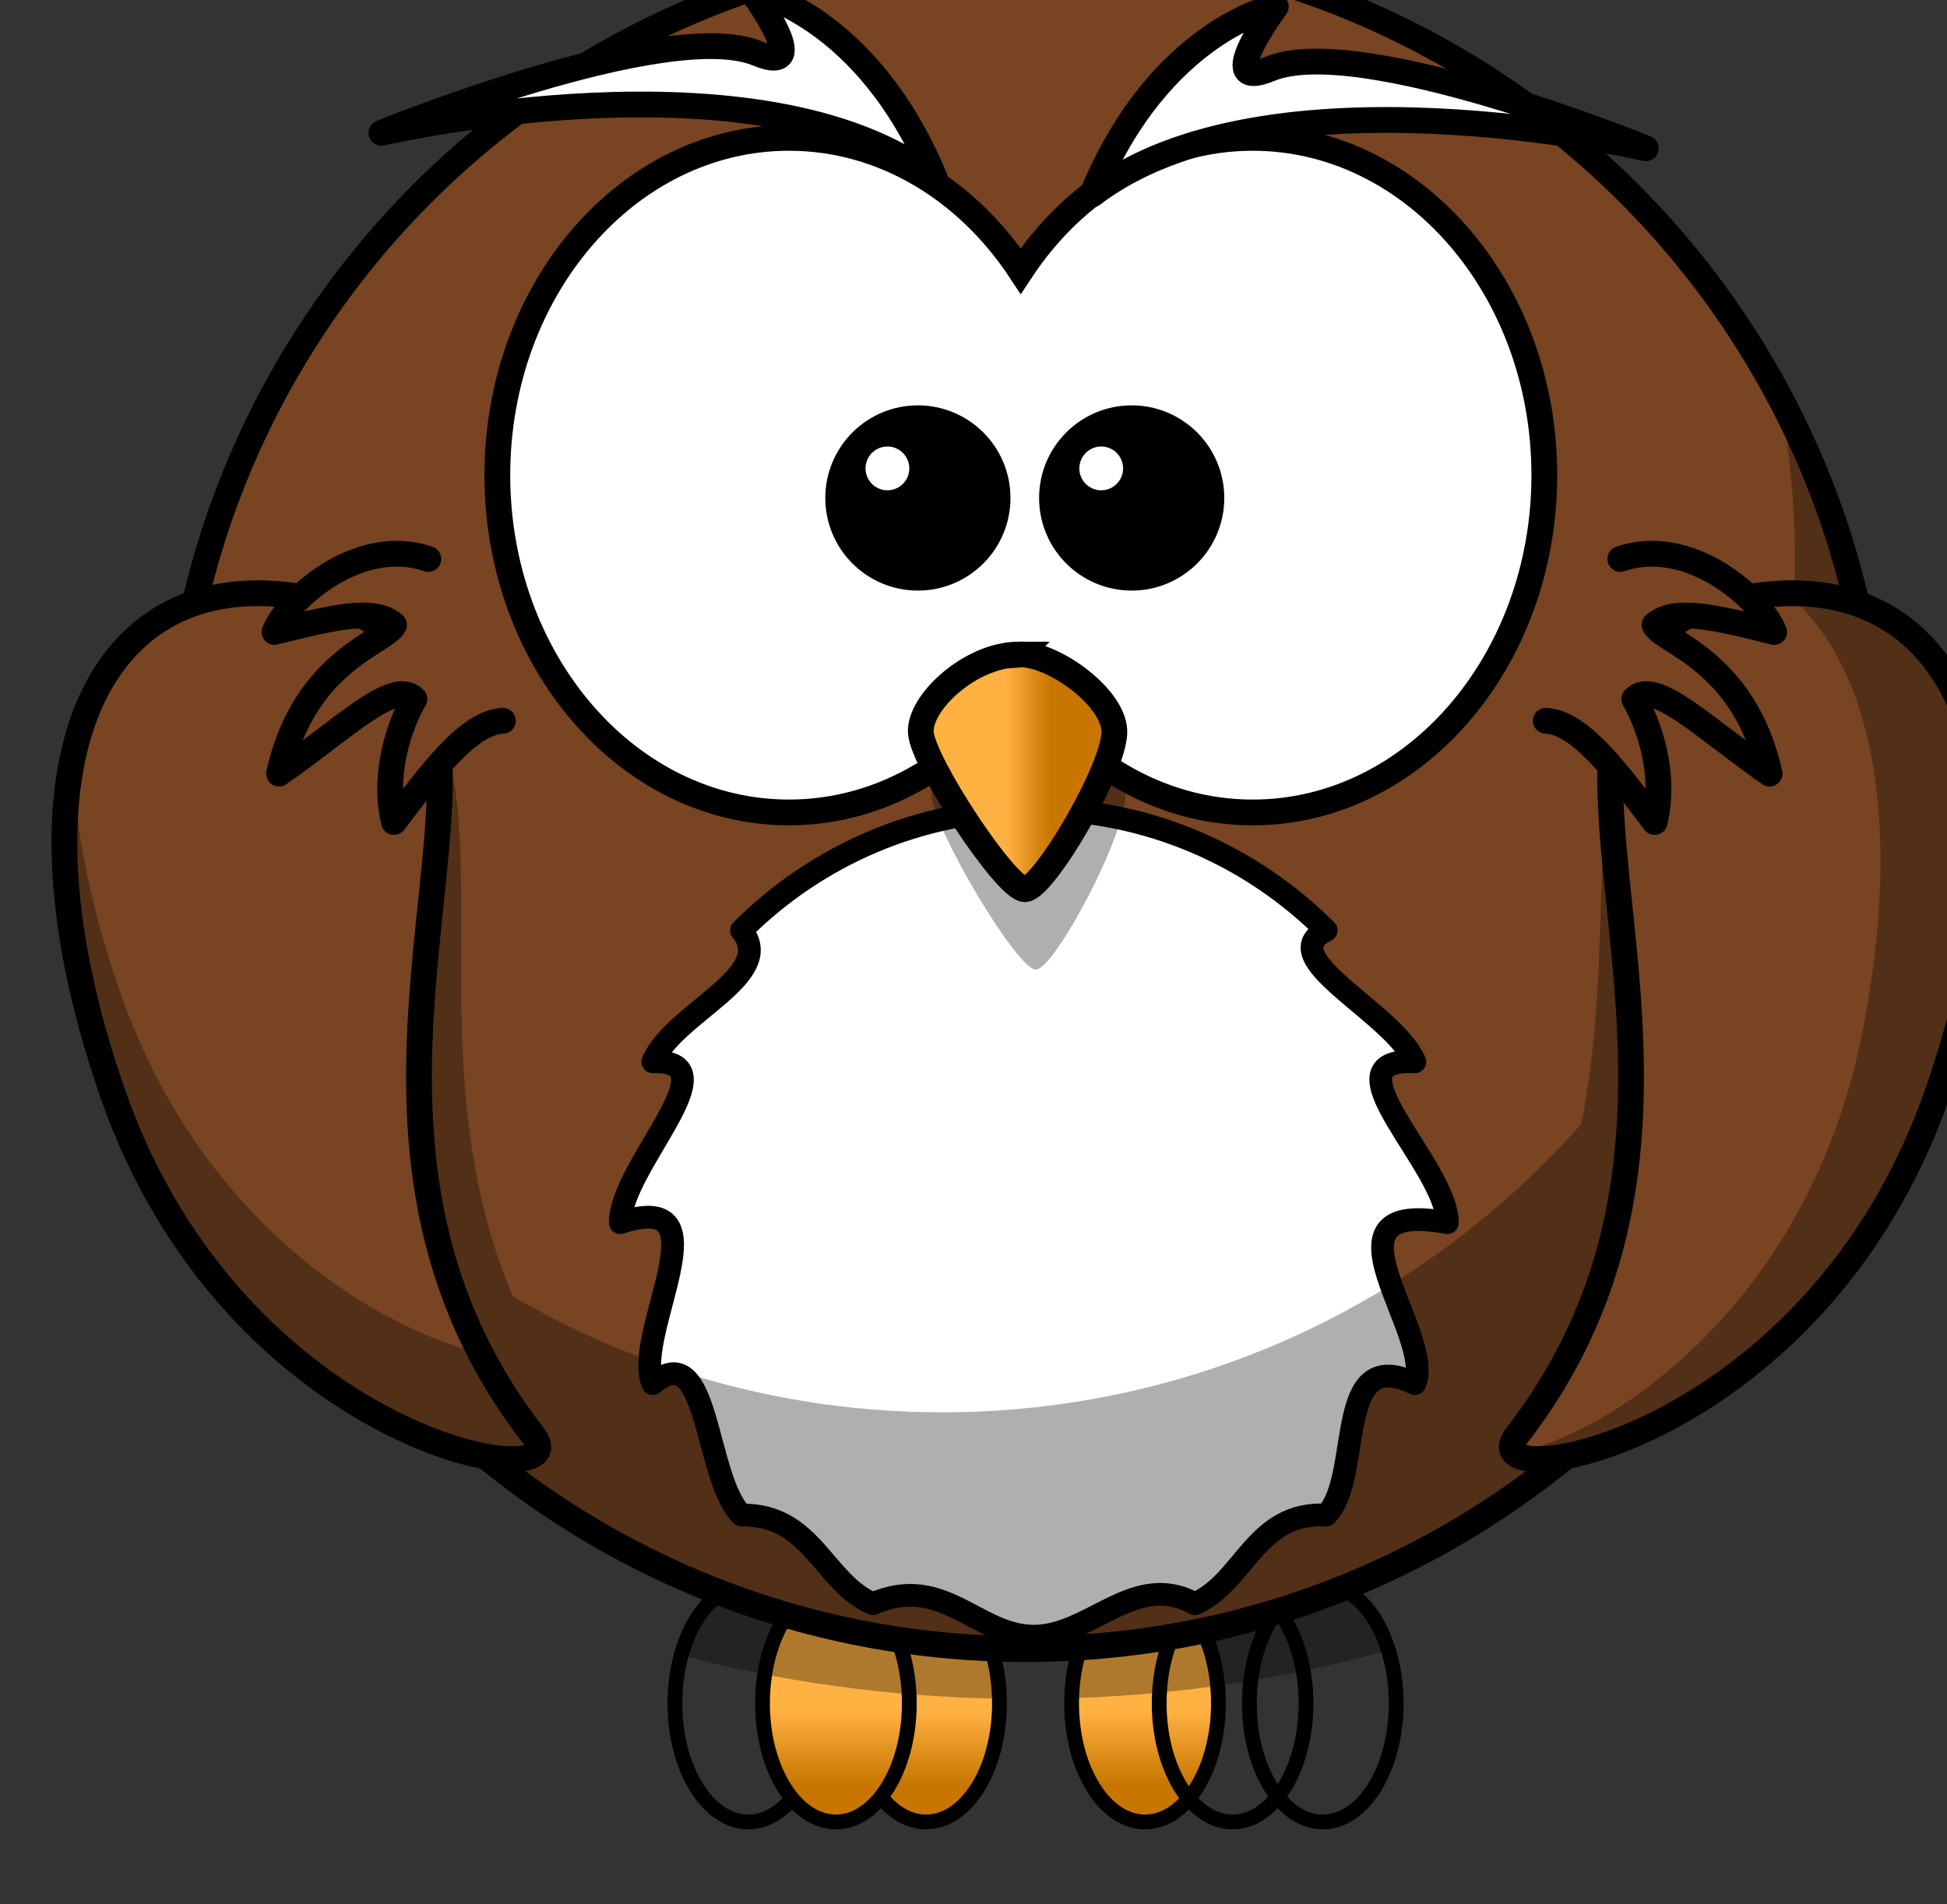 <?xml version="1.0" encoding="UTF-8"?>
<svg viewBox="0 0 377.916 369.676" xmlns="http://www.w3.org/2000/svg" xmlns:xlink="http://www.w3.org/1999/xlink">
 <rect x="0" y="0" width="377.916" height="369.676" fill="#333333" stroke="none"/>
 <defs>
  <linearGradient id="b">
   <stop stop-color="#ffb142" offset="0"/>
   <stop stop-color="#c87600" offset="1"/>
  </linearGradient>
  <linearGradient id="c" x1=".441" x2=".667" xlink:href="#b"/>
  <linearGradient id="a" x2="0" y1=".533" y2=".839" xlink:href="#b"/>
 </defs>
 <path d="m194 330.65c0 12.716-6.38 23.024-14.25 23.024s-14.25-10.308-14.25-23.024 6.38-23.024 14.25-23.024 14.25 10.308 14.25 23.024z" fill="url(#a)" stroke="#000" stroke-linecap="round" stroke-linejoin="round" stroke-width="2.869"/>
 <path d="m159.5 330.65c0 12.716-6.38 23.024-14.25 23.024s-14.25-10.308-14.25-23.024 6.38-23.024 14.25-23.024 14.25 10.308 14.25 23.024z" fill="url(#a)" stroke="#000" stroke-linecap="round" stroke-linejoin="round" stroke-width="2.869"/>
 <path d="m176.5 330.65c0 12.716-6.38 23.024-14.25 23.024s-14.25-10.308-14.25-23.024 6.38-23.024 14.25-23.024 14.25 10.308 14.25 23.024z" fill="url(#a)" stroke="#000" stroke-linecap="round" stroke-linejoin="round" stroke-width="2.869"/>
 <path d="m271 330.65c0 12.716-6.38 23.024-14.25 23.024s-14.25-10.308-14.25-23.024 6.38-23.024 14.25-23.024 14.25 10.308 14.25 23.024z" fill="url(#a)" stroke="#000" stroke-linecap="round" stroke-linejoin="round" stroke-width="2.869"/>
 <path d="m236.5 330.65c0 12.716-6.38 23.024-14.25 23.024s-14.25-10.308-14.25-23.024 6.38-23.024 14.25-23.024 14.25 10.308 14.25 23.024z" fill="url(#a)" stroke="#000" stroke-linecap="round" stroke-linejoin="round" stroke-width="2.869"/>
 <path d="m253.5 330.65c0 12.716-6.38 23.024-14.25 23.024s-14.25-10.308-14.25-23.024 6.38-23.024 14.25-23.024 14.25 10.308 14.25 23.024z" fill="url(#a)" stroke="#000" stroke-linecap="round" stroke-linejoin="round" stroke-width="2.869"/>
 <path d="m145.25 307.62c-5.806 0-10.78 5.63-13 13.688 18.971 5.074 39.814 8.034 61.719 8.438-0.298-12.285-6.543-22.125-14.219-22.125-3.301 0-6.333 1.827-8.75 4.875-2.417-3.047-5.449-4.875-8.75-4.875-3.186 0-6.126 1.705-8.5 4.562-2.374-2.858-5.314-4.562-8.5-4.562zm77 0c-7.656 0-13.891 9.79-14.219 22.031 21.881-0.704 42.616-3.984 61.438-9.344-2.347-7.516-7.157-12.688-12.719-12.688-3.301 0-6.333 1.827-8.75 4.875-2.417-3.047-5.449-4.875-8.75-4.875-3.186 0-6.126 1.705-8.5 4.562-2.374-2.858-5.314-4.562-8.5-4.562z" fill-opacity=".314"/>
 <path d="m364.66 154.56c0 91.439-74.126 165.56-165.56 165.56s-165.56-74.126-165.56-165.56 74.126-165.56 165.56-165.56 165.56 74.126 165.56 165.56z" fill="#784421" stroke="#000" stroke-linecap="round" stroke-width="5"/>
 <path d="m280.93 237.35c-26.5-4.924-2.247 21.631-6.311 31.233-16.063-7.898-9.943 18.25-17.207 25.514-13.764-0.736-15.912 13.143-25.514 17.207-11.602-6.437-20.156 6.311-31.233 6.311s-17.631-12.247-31.233-6.311c-9.602-4.063-11.75-17.443-25.514-17.207-7.264-7.264-6.143-34.912-17.207-25.514-4.063-9.602 14.689-38.156-6.311-31.233 0-11.076 22.247-31.631 6.311-31.233 4.063-9.602 24.443-16.75 17.207-25.514 14.528-14.528 34.594-23.517 56.747-23.517s42.219 8.99 56.747 23.517c-10.736 5.264 13.143 15.912 17.207 25.514-17.937-0.898 6.311 20.156 6.311 31.233z" fill="#fff" stroke="#000" stroke-linecap="round" stroke-linejoin="round" stroke-width="4.412"/>
 <path d="m345.38 77c1.981 10.232 3.031 20.785 3.031 31.594 0 3.73-0.132 7.425-0.375 11.094-3.673-0.183-7.578 0.019-11.75 0.625-35.215 7.499-20.173 51.664-29.344 97.875-30.342 34.329-74.709 55.969-124.09 55.969-30.373 0-58.832-8.207-83.312-22.5-23.679-55.443 8.076-115.66-33.656-126.06-46.11-8.325-63.97 34.456-34.156 98.562 16.461 35.394 43.723 52.78 63.781 59.531 28.363 22.8 64.392 36.438 103.59 36.438 45.95 0 87.557-18.739 117.56-49 17.454-8.717 36.862-24.595 50.344-51.156 25.212-49.671 20.385-87.078-5.469-97.438-3.17-16.136-8.666-31.442-16.156-45.531z" fill-opacity=".314" fill-rule="evenodd"/>
 <path d="m65.737 117.54c48.111 17.3-14.163 94.143 37.819 161.19 9.608 12.393-57.868 2.091-81.723-66.585-23.198-66.786-1.132-107.54 43.904-94.607z" fill="#784421" fill-rule="evenodd" stroke="#000" stroke-width="5"/>
 <path d="m332.18 117.54c-48.111 17.3 14.163 94.143-37.819 161.19-9.608 12.393 57.868 2.091 81.723-66.585 23.198-66.786 1.132-107.54-43.904-94.607z" fill="#784421" fill-rule="evenodd" stroke="#000" stroke-width="5"/>
 <path d="m314.5 108.5c13.389-4.609 27.221 7.584 29.865 14.18-13.512-3.452-19.72-4.426-23.218-1.381 1.507 3.371 17.408 6.742 22.337 28.871-12.429-8.617-22.304-18.576-26.272-14.483 2.882 5.034 6.199 14.497 3.964 23.881-7.141-9.424-14.439-19.378-21.142-19.648" fill="#784421" fill-rule="evenodd" stroke="#000" stroke-linecap="round" stroke-linejoin="round" stroke-width="5"/>
 <path d="m153.14 26.764c-31.234 0-56.603 29.331-56.603 65.472s25.369 65.472 56.603 65.472c18.356 0 34.644-10.141 44.985-25.829 10.34 15.7 26.664 25.829 45.027 25.829 31.234 0 56.603-29.331 56.603-65.472s-25.369-65.472-56.603-65.472c-18.361 0-34.687 10.133-45.027 25.829-10.341-15.685-26.631-25.829-44.985-25.829z" fill="#fff" stroke="#000" stroke-linecap="round" stroke-width="5"/>
 <path d="m199.84 137.67c-9.288 0-19.384 10.327-18.98 16.85s16.557 33.699 20.191 33.699 17.768-26.633 17.364-34.243-12.519-16.85-18.576-16.306z" fill-opacity=".314" fill-rule="evenodd"/>
 <path d="m197.72 127.06c-9.288 0-19.384 9.306-18.98 15.184s16.557 30.368 20.191 30.368 17.768-24 17.364-30.857-12.519-15.184-18.576-14.694z" fill="url(#c)" fill-rule="evenodd" stroke="#000" stroke-width="5"/>
 <path d="m194.55 96.665c0.004 9.053-7.334 16.394-16.387 16.394s-16.391-7.341-16.387-16.394 7.334-16.394 16.387-16.394 16.391 7.341 16.387 16.394z" stroke="#000" stroke-linecap="round" stroke-width="3.169"/>
 <path d="m83.143 108.5c-13.389-4.609-27.221 7.584-29.865 14.18 13.512-3.452 19.72-4.426 23.218-1.381-1.507 3.371-17.408 6.742-22.337 28.871 12.429-8.617 22.304-18.576 26.272-14.483-2.882 5.034-6.199 14.497-3.964 23.881 7.141-9.424 14.439-19.378 21.142-19.648" fill="#784421" fill-rule="evenodd" stroke="#000" stroke-linecap="round" stroke-linejoin="round" stroke-width="5"/>
 <path d="m211.97 37.783c13.276-32.16 35.666-36.513 35.666-36.513s-12.453 16.775-1.174 12.109c17.465-7.226 72.997 15.418 72.997 15.418s-73.574-17.126-107.49 8.986z" fill="#fff" fill-rule="evenodd" stroke="#000" stroke-linejoin="round" stroke-width="5"/>
 <path d="m181.53 34.783c-13.276-32.16-35.666-36.513-35.666-36.513s12.453 16.775 1.174 12.109c-17.465-7.226-72.997 15.418-72.997 15.418s73.574-17.126 107.49 8.986z" fill="#fff" fill-rule="evenodd" stroke="#000" stroke-linejoin="round" stroke-width="5"/>
 <path d="m236.05 96.665c0.004 9.053-7.334 16.394-16.387 16.394s-16.391-7.341-16.387-16.394 7.334-16.394 16.387-16.394 16.391 7.341 16.387 16.394z" stroke="#000" stroke-linecap="round" stroke-width="3.169"/>
 <path d="m176.5 90.926c0 2.347-1.903 4.25-4.25 4.25s-4.25-1.903-4.25-4.25 1.903-4.25 4.25-4.25 4.25 1.903 4.25 4.25z" fill="#fff"/>
 <path d="m218 90.926c0 2.347-1.903 4.25-4.25 4.25s-4.25-1.903-4.25-4.25 1.903-4.25 4.25-4.25 4.25 1.903 4.25 4.25z" fill="#fff"/>
 <path d="m347.94 115.16c-0.413-6e-4 -0.832 0.021-1.25 0.031 16.212 13.065 23.073 43.297 14.781 85.344-11.023 55.895-53.577 80.008-67.719 81.281 4.592 6.526 60.971-8.126 82.344-69.656 20.299-58.438 5.921-96.95-28.156-97z" fill-opacity=".314" fill-rule="evenodd"/>
 <path d="m14.062 147.34c-3.452 16.506-1.298 38.673 7.781 64.812 23.855 68.676 91.327 78.987 81.719 66.594-4.109-5.3-7.52-10.675-10.312-16.062-18.952-4.541-54.048-24.376-69.906-70.031-5.88-16.927-8.854-32.18-9.281-45.312zm71.281 6.344c-0.883 8.536-1.856 17.612-2.281 27.125 0.993-9.791 2.079-18.941 2.281-27.125z" fill-opacity=".314" fill-rule="evenodd"/>
</svg>
